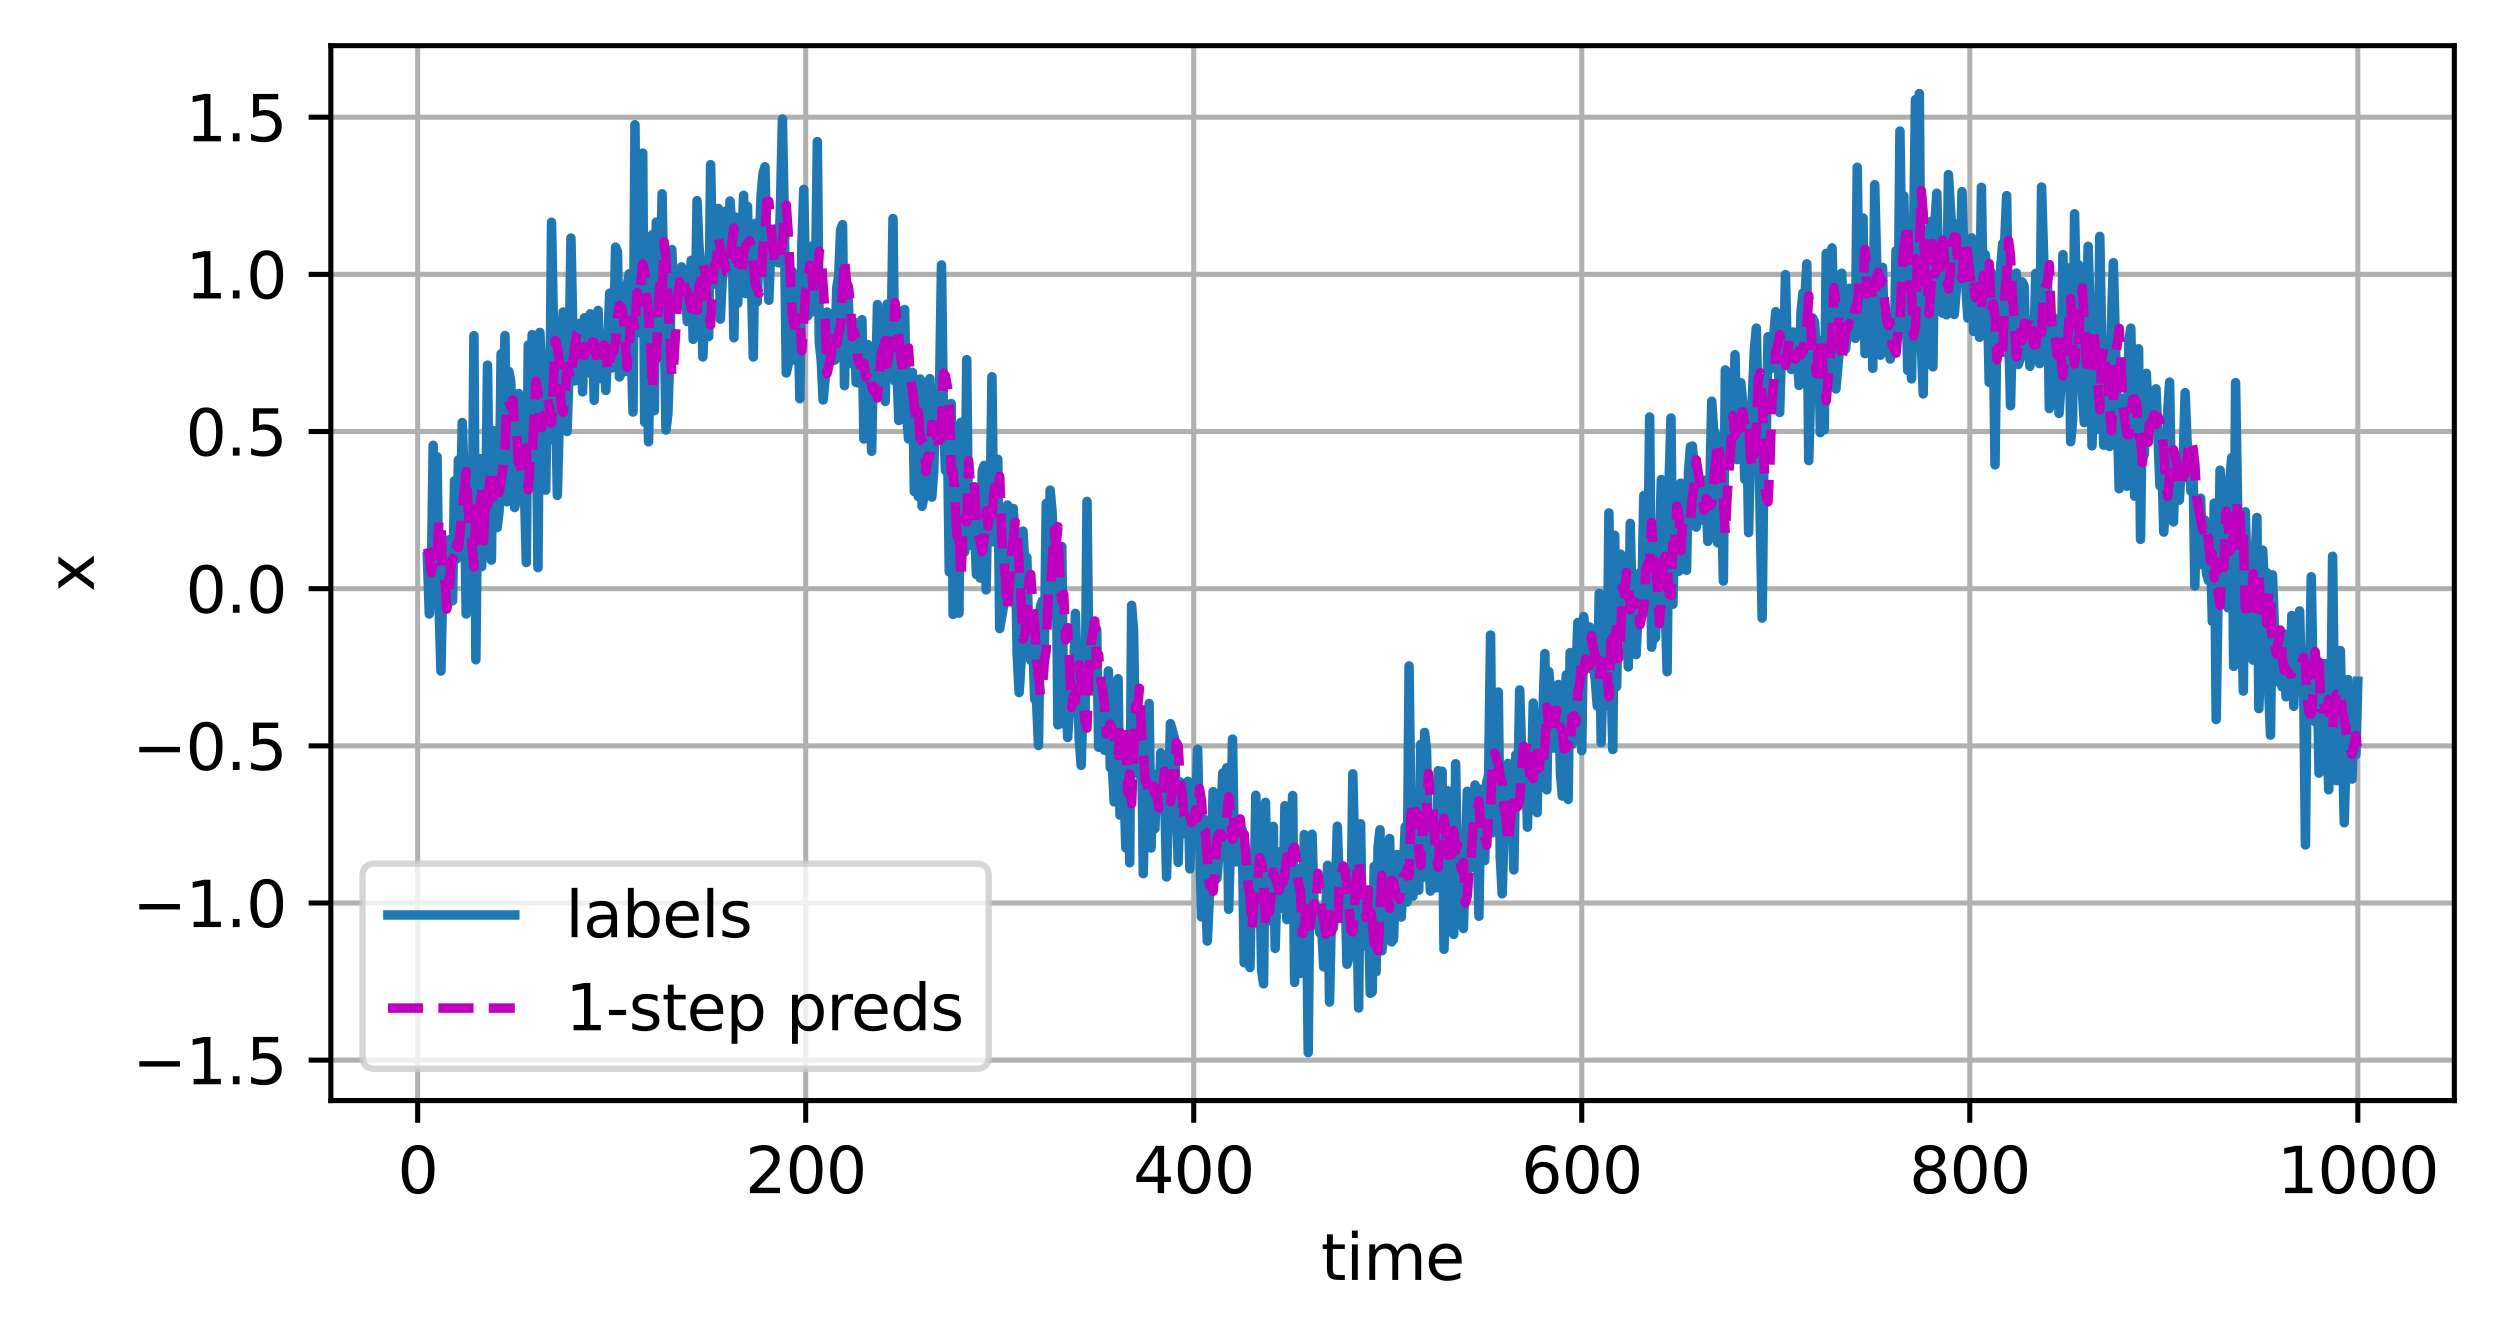 <?xml version="1.0" encoding="utf-8" standalone="no"?>
<!DOCTYPE svg PUBLIC "-//W3C//DTD SVG 1.1//EN"
  "http://www.w3.org/Graphics/SVG/1.1/DTD/svg11.dtd">
<svg xmlns:xlink="http://www.w3.org/1999/xlink" width="394.161pt" height="211.076pt" viewBox="0 0 394.161 211.076" xmlns="http://www.w3.org/2000/svg" version="1.1">
 <defs>
  <style type="text/css">*{stroke-linejoin: round; stroke-linecap: butt}</style>
 </defs>
 <g id="figure_1">
  <g id="patch_1">
   <path d="M 0 211.076 
L 394.161 211.076 
L 394.161 0 
L 0 0 
z
" style="fill: #ffffff"/>
  </g>
  <g id="axes_1">
   <g id="patch_2">
    <path d="M 52.161 173.52 
L 386.961 173.52 
L 386.961 7.2 
L 52.161 7.2 
z
" style="fill: #ffffff"/>
   </g>
   <g id="matplotlib.axis_1">
    <g id="xtick_1">
     <g id="line2d_1">
      <path d="M 65.85 173.52 
L 65.85 7.2 
" clip-path="url(#p2b668d2933)" style="fill: none; stroke: #b0b0b0; stroke-width: 0.8; stroke-linecap: square"/>
     </g>
     <g id="line2d_2">
      <defs>
       <path id="m163c0f0737" d="M 0 0 
L 0 3.5 
" style="stroke: #000000; stroke-width: 0.8"/>
      </defs>
      <g>
       <use xlink:href="#m163c0f0737" x="65.85" y="173.52" style="stroke: #000000; stroke-width: 0.8"/>
      </g>
     </g>
     <g id="text_1">
      <!-- 0 -->
      <g transform="translate(62.668 188.118) scale(0.1 -0.1)">
       <defs>
        <path id="DejaVuSans-30" d="M 2034 4250 
Q 1547 4250 1301 3770 
Q 1056 3291 1056 2328 
Q 1056 1369 1301 889 
Q 1547 409 2034 409 
Q 2525 409 2770 889 
Q 3016 1369 3016 2328 
Q 3016 3291 2770 3770 
Q 2525 4250 2034 4250 
z
M 2034 4750 
Q 2819 4750 3233 4129 
Q 3647 3509 3647 2328 
Q 3647 1150 3233 529 
Q 2819 -91 2034 -91 
Q 1250 -91 836 529 
Q 422 1150 422 2328 
Q 422 3509 836 4129 
Q 1250 4750 2034 4750 
z
" transform="scale(0.016)"/>
       </defs>
       <use xlink:href="#DejaVuSans-30"/>
      </g>
     </g>
    </g>
    <g id="xtick_2">
     <g id="line2d_3">
      <path d="M 127.028 173.52 
L 127.028 7.2 
" clip-path="url(#p2b668d2933)" style="fill: none; stroke: #b0b0b0; stroke-width: 0.8; stroke-linecap: square"/>
     </g>
     <g id="line2d_4">
      <g>
       <use xlink:href="#m163c0f0737" x="127.028" y="173.52" style="stroke: #000000; stroke-width: 0.8"/>
      </g>
     </g>
     <g id="text_2">
      <!-- 200 -->
      <g transform="translate(117.485 188.118) scale(0.1 -0.1)">
       <defs>
        <path id="DejaVuSans-32" d="M 1228 531 
L 3431 531 
L 3431 0 
L 469 0 
L 469 531 
Q 828 903 1448 1529 
Q 2069 2156 2228 2338 
Q 2531 2678 2651 2914 
Q 2772 3150 2772 3378 
Q 2772 3750 2511 3984 
Q 2250 4219 1831 4219 
Q 1534 4219 1204 4116 
Q 875 4013 500 3803 
L 500 4441 
Q 881 4594 1212 4672 
Q 1544 4750 1819 4750 
Q 2544 4750 2975 4387 
Q 3406 4025 3406 3419 
Q 3406 3131 3298 2873 
Q 3191 2616 2906 2266 
Q 2828 2175 2409 1742 
Q 1991 1309 1228 531 
z
" transform="scale(0.016)"/>
       </defs>
       <use xlink:href="#DejaVuSans-32"/>
       <use xlink:href="#DejaVuSans-30" x="63.623"/>
       <use xlink:href="#DejaVuSans-30" x="127.246"/>
      </g>
     </g>
    </g>
    <g id="xtick_3">
     <g id="line2d_5">
      <path d="M 188.207 173.52 
L 188.207 7.2 
" clip-path="url(#p2b668d2933)" style="fill: none; stroke: #b0b0b0; stroke-width: 0.8; stroke-linecap: square"/>
     </g>
     <g id="line2d_6">
      <g>
       <use xlink:href="#m163c0f0737" x="188.207" y="173.52" style="stroke: #000000; stroke-width: 0.8"/>
      </g>
     </g>
     <g id="text_3">
      <!-- 400 -->
      <g transform="translate(178.663 188.118) scale(0.1 -0.1)">
       <defs>
        <path id="DejaVuSans-34" d="M 2419 4116 
L 825 1625 
L 2419 1625 
L 2419 4116 
z
M 2253 4666 
L 3047 4666 
L 3047 1625 
L 3713 1625 
L 3713 1100 
L 3047 1100 
L 3047 0 
L 2419 0 
L 2419 1100 
L 313 1100 
L 313 1709 
L 2253 4666 
z
" transform="scale(0.016)"/>
       </defs>
       <use xlink:href="#DejaVuSans-34"/>
       <use xlink:href="#DejaVuSans-30" x="63.623"/>
       <use xlink:href="#DejaVuSans-30" x="127.246"/>
      </g>
     </g>
    </g>
    <g id="xtick_4">
     <g id="line2d_7">
      <path d="M 249.386 173.52 
L 249.386 7.2 
" clip-path="url(#p2b668d2933)" style="fill: none; stroke: #b0b0b0; stroke-width: 0.8; stroke-linecap: square"/>
     </g>
     <g id="line2d_8">
      <g>
       <use xlink:href="#m163c0f0737" x="249.386" y="173.52" style="stroke: #000000; stroke-width: 0.8"/>
      </g>
     </g>
     <g id="text_4">
      <!-- 600 -->
      <g transform="translate(239.842 188.118) scale(0.1 -0.1)">
       <defs>
        <path id="DejaVuSans-36" d="M 2113 2584 
Q 1688 2584 1439 2293 
Q 1191 2003 1191 1497 
Q 1191 994 1439 701 
Q 1688 409 2113 409 
Q 2538 409 2786 701 
Q 3034 994 3034 1497 
Q 3034 2003 2786 2293 
Q 2538 2584 2113 2584 
z
M 3366 4563 
L 3366 3988 
Q 3128 4100 2886 4159 
Q 2644 4219 2406 4219 
Q 1781 4219 1451 3797 
Q 1122 3375 1075 2522 
Q 1259 2794 1537 2939 
Q 1816 3084 2150 3084 
Q 2853 3084 3261 2657 
Q 3669 2231 3669 1497 
Q 3669 778 3244 343 
Q 2819 -91 2113 -91 
Q 1303 -91 875 529 
Q 447 1150 447 2328 
Q 447 3434 972 4092 
Q 1497 4750 2381 4750 
Q 2619 4750 2861 4703 
Q 3103 4656 3366 4563 
z
" transform="scale(0.016)"/>
       </defs>
       <use xlink:href="#DejaVuSans-36"/>
       <use xlink:href="#DejaVuSans-30" x="63.623"/>
       <use xlink:href="#DejaVuSans-30" x="127.246"/>
      </g>
     </g>
    </g>
    <g id="xtick_5">
     <g id="line2d_9">
      <path d="M 310.564 173.52 
L 310.564 7.2 
" clip-path="url(#p2b668d2933)" style="fill: none; stroke: #b0b0b0; stroke-width: 0.8; stroke-linecap: square"/>
     </g>
     <g id="line2d_10">
      <g>
       <use xlink:href="#m163c0f0737" x="310.564" y="173.52" style="stroke: #000000; stroke-width: 0.8"/>
      </g>
     </g>
     <g id="text_5">
      <!-- 800 -->
      <g transform="translate(301.02 188.118) scale(0.1 -0.1)">
       <defs>
        <path id="DejaVuSans-38" d="M 2034 2216 
Q 1584 2216 1326 1975 
Q 1069 1734 1069 1313 
Q 1069 891 1326 650 
Q 1584 409 2034 409 
Q 2484 409 2743 651 
Q 3003 894 3003 1313 
Q 3003 1734 2745 1975 
Q 2488 2216 2034 2216 
z
M 1403 2484 
Q 997 2584 770 2862 
Q 544 3141 544 3541 
Q 544 4100 942 4425 
Q 1341 4750 2034 4750 
Q 2731 4750 3128 4425 
Q 3525 4100 3525 3541 
Q 3525 3141 3298 2862 
Q 3072 2584 2669 2484 
Q 3125 2378 3379 2068 
Q 3634 1759 3634 1313 
Q 3634 634 3220 271 
Q 2806 -91 2034 -91 
Q 1263 -91 848 271 
Q 434 634 434 1313 
Q 434 1759 690 2068 
Q 947 2378 1403 2484 
z
M 1172 3481 
Q 1172 3119 1398 2916 
Q 1625 2713 2034 2713 
Q 2441 2713 2670 2916 
Q 2900 3119 2900 3481 
Q 2900 3844 2670 4047 
Q 2441 4250 2034 4250 
Q 1625 4250 1398 4047 
Q 1172 3844 1172 3481 
z
" transform="scale(0.016)"/>
       </defs>
       <use xlink:href="#DejaVuSans-38"/>
       <use xlink:href="#DejaVuSans-30" x="63.623"/>
       <use xlink:href="#DejaVuSans-30" x="127.246"/>
      </g>
     </g>
    </g>
    <g id="xtick_6">
     <g id="line2d_11">
      <path d="M 371.743 173.52 
L 371.743 7.2 
" clip-path="url(#p2b668d2933)" style="fill: none; stroke: #b0b0b0; stroke-width: 0.8; stroke-linecap: square"/>
     </g>
     <g id="line2d_12">
      <g>
       <use xlink:href="#m163c0f0737" x="371.743" y="173.52" style="stroke: #000000; stroke-width: 0.8"/>
      </g>
     </g>
     <g id="text_6">
      <!-- 1000 -->
      <g transform="translate(359.018 188.118) scale(0.1 -0.1)">
       <defs>
        <path id="DejaVuSans-31" d="M 794 531 
L 1825 531 
L 1825 4091 
L 703 3866 
L 703 4441 
L 1819 4666 
L 2450 4666 
L 2450 531 
L 3481 531 
L 3481 0 
L 794 0 
L 794 531 
z
" transform="scale(0.016)"/>
       </defs>
       <use xlink:href="#DejaVuSans-31"/>
       <use xlink:href="#DejaVuSans-30" x="63.623"/>
       <use xlink:href="#DejaVuSans-30" x="127.246"/>
       <use xlink:href="#DejaVuSans-30" x="190.869"/>
      </g>
     </g>
    </g>
    <g id="text_7">
     <!-- time -->
     <g transform="translate(208.265 201.797) scale(0.1 -0.1)">
      <defs>
       <path id="DejaVuSans-74" d="M 1172 4494 
L 1172 3500 
L 2356 3500 
L 2356 3053 
L 1172 3053 
L 1172 1153 
Q 1172 725 1289 603 
Q 1406 481 1766 481 
L 2356 481 
L 2356 0 
L 1766 0 
Q 1100 0 847 248 
Q 594 497 594 1153 
L 594 3053 
L 172 3053 
L 172 3500 
L 594 3500 
L 594 4494 
L 1172 4494 
z
" transform="scale(0.016)"/>
       <path id="DejaVuSans-69" d="M 603 3500 
L 1178 3500 
L 1178 0 
L 603 0 
L 603 3500 
z
M 603 4863 
L 1178 4863 
L 1178 4134 
L 603 4134 
L 603 4863 
z
" transform="scale(0.016)"/>
       <path id="DejaVuSans-6d" d="M 3328 2828 
Q 3544 3216 3844 3400 
Q 4144 3584 4550 3584 
Q 5097 3584 5394 3201 
Q 5691 2819 5691 2113 
L 5691 0 
L 5113 0 
L 5113 2094 
Q 5113 2597 4934 2840 
Q 4756 3084 4391 3084 
Q 3944 3084 3684 2787 
Q 3425 2491 3425 1978 
L 3425 0 
L 2847 0 
L 2847 2094 
Q 2847 2600 2669 2842 
Q 2491 3084 2119 3084 
Q 1678 3084 1418 2786 
Q 1159 2488 1159 1978 
L 1159 0 
L 581 0 
L 581 3500 
L 1159 3500 
L 1159 2956 
Q 1356 3278 1631 3431 
Q 1906 3584 2284 3584 
Q 2666 3584 2933 3390 
Q 3200 3197 3328 2828 
z
" transform="scale(0.016)"/>
       <path id="DejaVuSans-65" d="M 3597 1894 
L 3597 1613 
L 953 1613 
Q 991 1019 1311 708 
Q 1631 397 2203 397 
Q 2534 397 2845 478 
Q 3156 559 3463 722 
L 3463 178 
Q 3153 47 2828 -22 
Q 2503 -91 2169 -91 
Q 1331 -91 842 396 
Q 353 884 353 1716 
Q 353 2575 817 3079 
Q 1281 3584 2069 3584 
Q 2775 3584 3186 3129 
Q 3597 2675 3597 1894 
z
M 3022 2063 
Q 3016 2534 2758 2815 
Q 2500 3097 2075 3097 
Q 1594 3097 1305 2825 
Q 1016 2553 972 2059 
L 3022 2063 
z
" transform="scale(0.016)"/>
      </defs>
      <use xlink:href="#DejaVuSans-74"/>
      <use xlink:href="#DejaVuSans-69" x="39.209"/>
      <use xlink:href="#DejaVuSans-6d" x="66.992"/>
      <use xlink:href="#DejaVuSans-65" x="164.404"/>
     </g>
    </g>
   </g>
   <g id="matplotlib.axis_2">
    <g id="ytick_1">
     <g id="line2d_13">
      <path d="M 52.161 167.149 
L 386.961 167.149 
" clip-path="url(#p2b668d2933)" style="fill: none; stroke: #b0b0b0; stroke-width: 0.8; stroke-linecap: square"/>
     </g>
     <g id="line2d_14">
      <defs>
       <path id="mc9f6cfb19b" d="M 0 0 
L -3.5 0 
" style="stroke: #000000; stroke-width: 0.8"/>
      </defs>
      <g>
       <use xlink:href="#mc9f6cfb19b" x="52.161" y="167.149" style="stroke: #000000; stroke-width: 0.8"/>
      </g>
     </g>
     <g id="text_8">
      <!-- −1.5 -->
      <g transform="translate(20.878 170.948) scale(0.1 -0.1)">
       <defs>
        <path id="DejaVuSans-2212" d="M 678 2272 
L 4684 2272 
L 4684 1741 
L 678 1741 
L 678 2272 
z
" transform="scale(0.016)"/>
        <path id="DejaVuSans-2e" d="M 684 794 
L 1344 794 
L 1344 0 
L 684 0 
L 684 794 
z
" transform="scale(0.016)"/>
        <path id="DejaVuSans-35" d="M 691 4666 
L 3169 4666 
L 3169 4134 
L 1269 4134 
L 1269 2991 
Q 1406 3038 1543 3061 
Q 1681 3084 1819 3084 
Q 2600 3084 3056 2656 
Q 3513 2228 3513 1497 
Q 3513 744 3044 326 
Q 2575 -91 1722 -91 
Q 1428 -91 1123 -41 
Q 819 9 494 109 
L 494 744 
Q 775 591 1075 516 
Q 1375 441 1709 441 
Q 2250 441 2565 725 
Q 2881 1009 2881 1497 
Q 2881 1984 2565 2268 
Q 2250 2553 1709 2553 
Q 1456 2553 1204 2497 
Q 953 2441 691 2322 
L 691 4666 
z
" transform="scale(0.016)"/>
       </defs>
       <use xlink:href="#DejaVuSans-2212"/>
       <use xlink:href="#DejaVuSans-31" x="83.789"/>
       <use xlink:href="#DejaVuSans-2e" x="147.412"/>
       <use xlink:href="#DejaVuSans-35" x="179.199"/>
      </g>
     </g>
    </g>
    <g id="ytick_2">
     <g id="line2d_15">
      <path d="M 52.161 142.371 
L 386.961 142.371 
" clip-path="url(#p2b668d2933)" style="fill: none; stroke: #b0b0b0; stroke-width: 0.8; stroke-linecap: square"/>
     </g>
     <g id="line2d_16">
      <g>
       <use xlink:href="#mc9f6cfb19b" x="52.161" y="142.371" style="stroke: #000000; stroke-width: 0.8"/>
      </g>
     </g>
     <g id="text_9">
      <!-- −1.0 -->
      <g transform="translate(20.878 146.17) scale(0.1 -0.1)">
       <use xlink:href="#DejaVuSans-2212"/>
       <use xlink:href="#DejaVuSans-31" x="83.789"/>
       <use xlink:href="#DejaVuSans-2e" x="147.412"/>
       <use xlink:href="#DejaVuSans-30" x="179.199"/>
      </g>
     </g>
    </g>
    <g id="ytick_3">
     <g id="line2d_17">
      <path d="M 52.161 117.592 
L 386.961 117.592 
" clip-path="url(#p2b668d2933)" style="fill: none; stroke: #b0b0b0; stroke-width: 0.8; stroke-linecap: square"/>
     </g>
     <g id="line2d_18">
      <g>
       <use xlink:href="#mc9f6cfb19b" x="52.161" y="117.592" style="stroke: #000000; stroke-width: 0.8"/>
      </g>
     </g>
     <g id="text_10">
      <!-- −0.5 -->
      <g transform="translate(20.878 121.392) scale(0.1 -0.1)">
       <use xlink:href="#DejaVuSans-2212"/>
       <use xlink:href="#DejaVuSans-30" x="83.789"/>
       <use xlink:href="#DejaVuSans-2e" x="147.412"/>
       <use xlink:href="#DejaVuSans-35" x="179.199"/>
      </g>
     </g>
    </g>
    <g id="ytick_4">
     <g id="line2d_19">
      <path d="M 52.161 92.814 
L 386.961 92.814 
" clip-path="url(#p2b668d2933)" style="fill: none; stroke: #b0b0b0; stroke-width: 0.8; stroke-linecap: square"/>
     </g>
     <g id="line2d_20">
      <g>
       <use xlink:href="#mc9f6cfb19b" x="52.161" y="92.814" style="stroke: #000000; stroke-width: 0.8"/>
      </g>
     </g>
     <g id="text_11">
      <!-- 0.0 -->
      <g transform="translate(29.258 96.613) scale(0.1 -0.1)">
       <use xlink:href="#DejaVuSans-30"/>
       <use xlink:href="#DejaVuSans-2e" x="63.623"/>
       <use xlink:href="#DejaVuSans-30" x="95.41"/>
      </g>
     </g>
    </g>
    <g id="ytick_5">
     <g id="line2d_21">
      <path d="M 52.161 68.036 
L 386.961 68.036 
" clip-path="url(#p2b668d2933)" style="fill: none; stroke: #b0b0b0; stroke-width: 0.8; stroke-linecap: square"/>
     </g>
     <g id="line2d_22">
      <g>
       <use xlink:href="#mc9f6cfb19b" x="52.161" y="68.036" style="stroke: #000000; stroke-width: 0.8"/>
      </g>
     </g>
     <g id="text_12">
      <!-- 0.5 -->
      <g transform="translate(29.258 71.835) scale(0.1 -0.1)">
       <use xlink:href="#DejaVuSans-30"/>
       <use xlink:href="#DejaVuSans-2e" x="63.623"/>
       <use xlink:href="#DejaVuSans-35" x="95.41"/>
      </g>
     </g>
    </g>
    <g id="ytick_6">
     <g id="line2d_23">
      <path d="M 52.161 43.258 
L 386.961 43.258 
" clip-path="url(#p2b668d2933)" style="fill: none; stroke: #b0b0b0; stroke-width: 0.8; stroke-linecap: square"/>
     </g>
     <g id="line2d_24">
      <g>
       <use xlink:href="#mc9f6cfb19b" x="52.161" y="43.258" style="stroke: #000000; stroke-width: 0.8"/>
      </g>
     </g>
     <g id="text_13">
      <!-- 1.0 -->
      <g transform="translate(29.258 47.057) scale(0.1 -0.1)">
       <use xlink:href="#DejaVuSans-31"/>
       <use xlink:href="#DejaVuSans-2e" x="63.623"/>
       <use xlink:href="#DejaVuSans-30" x="95.41"/>
      </g>
     </g>
    </g>
    <g id="ytick_7">
     <g id="line2d_25">
      <path d="M 52.161 18.479 
L 386.961 18.479 
" clip-path="url(#p2b668d2933)" style="fill: none; stroke: #b0b0b0; stroke-width: 0.8; stroke-linecap: square"/>
     </g>
     <g id="line2d_26">
      <g>
       <use xlink:href="#mc9f6cfb19b" x="52.161" y="18.479" style="stroke: #000000; stroke-width: 0.8"/>
      </g>
     </g>
     <g id="text_14">
      <!-- 1.5 -->
      <g transform="translate(29.258 22.279) scale(0.1 -0.1)">
       <use xlink:href="#DejaVuSans-31"/>
       <use xlink:href="#DejaVuSans-2e" x="63.623"/>
       <use xlink:href="#DejaVuSans-35" x="95.41"/>
      </g>
     </g>
    </g>
    <g id="text_15">
     <!-- x -->
     <g transform="translate(14.798 93.319) rotate(-90) scale(0.1 -0.1)">
      <defs>
       <path id="DejaVuSans-78" d="M 3513 3500 
L 2247 1797 
L 3578 0 
L 2900 0 
L 1881 1375 
L 863 0 
L 184 0 
L 1544 1831 
L 300 3500 
L 978 3500 
L 1906 2253 
L 2834 3500 
L 3513 3500 
z
" transform="scale(0.016)"/>
      </defs>
      <use xlink:href="#DejaVuSans-78"/>
     </g>
    </g>
   </g>
   <g id="line2d_27">
    <path d="M 67.379 87.758 
L 67.685 96.804 
L 67.991 91.871 
L 68.297 70.206 
L 68.603 92.119 
L 68.909 72.008 
L 69.214 95.192 
L 69.52 105.791 
L 69.826 91.618 
L 70.132 91.763 
L 70.744 85.105 
L 71.05 86.665 
L 71.356 94.708 
L 71.662 75.797 
L 71.968 88.152 
L 72.273 72.529 
L 72.579 81.768 
L 72.885 66.62 
L 73.191 75.855 
L 73.497 96.802 
L 73.803 90.97 
L 74.109 80.291 
L 74.415 89.642 
L 74.721 52.921 
L 75.026 104.02 
L 75.332 75.636 
L 75.638 72.3 
L 75.944 89.334 
L 76.25 73.375 
L 76.556 82.91 
L 76.862 57.57 
L 77.168 83.476 
L 77.474 88.317 
L 77.779 67.886 
L 78.085 70.684 
L 78.391 83.171 
L 78.697 80.56 
L 79.003 55.789 
L 79.309 63.793 
L 79.615 52.904 
L 79.921 79.117 
L 80.227 58.545 
L 80.533 60.266 
L 81.144 80.018 
L 81.45 78.417 
L 81.756 62.036 
L 82.062 78.331 
L 82.368 65.098 
L 82.98 88.689 
L 83.286 54.411 
L 83.591 67.401 
L 83.897 52.752 
L 84.203 64.459 
L 84.509 60.901 
L 84.815 89.5 
L 85.121 52.403 
L 85.427 58.441 
L 85.733 61.517 
L 86.039 77.284 
L 86.344 57.802 
L 86.65 69.381 
L 86.956 35.051 
L 87.262 51.412 
L 87.568 61.095 
L 87.874 78.097 
L 88.486 54.521 
L 88.792 49.192 
L 89.098 61.164 
L 89.403 68.026 
L 89.709 58.946 
L 90.015 37.531 
L 90.321 52.002 
L 90.627 60.053 
L 90.933 56.014 
L 91.545 50.922 
L 91.851 61.788 
L 92.156 50.094 
L 92.768 58.783 
L 93.074 49.47 
L 93.38 51.294 
L 93.686 63.113 
L 93.992 50.573 
L 94.298 48.945 
L 94.604 59.701 
L 94.909 56.021 
L 95.215 55.777 
L 95.521 61.559 
L 96.133 46.223 
L 96.439 58.028 
L 96.745 54.08 
L 97.051 38.967 
L 97.357 39.709 
L 97.663 59.431 
L 97.968 58.801 
L 98.274 53.274 
L 98.58 58.58 
L 98.886 44.957 
L 99.192 43.169 
L 99.804 64.96 
L 100.11 19.668 
L 100.416 51.684 
L 100.721 40.085 
L 101.027 52.501 
L 101.333 24.14 
L 101.639 66.56 
L 101.945 53.29 
L 102.251 69.656 
L 102.863 36.982 
L 103.169 64.753 
L 103.475 35.019 
L 103.78 37.553 
L 104.086 46.167 
L 104.392 30.552 
L 105.004 67.798 
L 105.31 65.152 
L 105.616 55.263 
L 105.922 39.353 
L 106.228 47.054 
L 106.533 43.857 
L 106.839 44.992 
L 107.145 44.767 
L 107.451 42.078 
L 107.757 48.212 
L 108.063 46.303 
L 108.369 50.703 
L 108.675 47.232 
L 108.981 41.048 
L 109.286 53.503 
L 109.592 51.538 
L 109.898 31.64 
L 110.204 38.998 
L 110.51 41.74 
L 110.816 56.271 
L 111.122 48.327 
L 111.428 45.47 
L 111.734 53.058 
L 112.04 25.956 
L 112.345 40.654 
L 112.651 44.795 
L 112.957 35.339 
L 113.263 32.871 
L 113.569 50.316 
L 113.875 44.18 
L 114.181 41.64 
L 114.487 33.257 
L 114.793 40.279 
L 115.098 31.701 
L 115.404 36.052 
L 115.71 53.247 
L 116.016 34.243 
L 116.322 47.812 
L 116.628 35.073 
L 116.934 39.075 
L 117.24 30.798 
L 117.546 46.274 
L 117.851 32.527 
L 118.157 43.907 
L 118.463 44.049 
L 118.769 56.282 
L 119.075 35.225 
L 119.381 47.603 
L 119.993 30.767 
L 120.299 27.372 
L 120.605 26.302 
L 120.91 39.913 
L 121.216 47.34 
L 121.522 39.198 
L 121.828 36.423 
L 122.134 39.469 
L 122.44 38.301 
L 122.746 41.447 
L 123.052 32.223 
L 123.358 18.771 
L 123.663 34.606 
L 123.969 58.806 
L 124.275 57.446 
L 124.581 44.319 
L 124.887 42.779 
L 125.193 56.766 
L 125.499 51.067 
L 125.805 48.981 
L 126.111 62.864 
L 126.416 38.965 
L 126.722 29.855 
L 127.028 45.984 
L 127.334 49.811 
L 127.64 39.044 
L 127.946 49.218 
L 128.252 38.648 
L 128.558 45.469 
L 128.864 22.327 
L 129.17 53.889 
L 129.475 56.838 
L 129.781 63.062 
L 130.087 59.825 
L 130.393 49.192 
L 130.699 51.57 
L 131.005 49.475 
L 131.311 56.655 
L 131.617 56.784 
L 131.923 45.392 
L 132.228 43.562 
L 132.534 36.254 
L 132.84 35.42 
L 133.146 60.807 
L 133.452 45.071 
L 133.758 47.608 
L 134.064 57.305 
L 134.37 56.96 
L 134.676 50.807 
L 134.981 60.297 
L 135.287 60.365 
L 135.593 56.512 
L 135.899 50.409 
L 136.205 69.209 
L 136.511 57.339 
L 136.817 54.331 
L 137.429 71.149 
L 137.735 54.859 
L 138.04 61.622 
L 138.346 48.017 
L 138.652 56.114 
L 138.958 53.5 
L 139.264 55.111 
L 139.57 63.302 
L 139.876 47.95 
L 140.488 54.557 
L 140.793 34.461 
L 141.099 60.121 
L 141.405 58.187 
L 141.711 66.3 
L 142.017 49.019 
L 142.323 54.67 
L 142.629 48.804 
L 142.935 65.272 
L 143.241 69.204 
L 143.547 60.485 
L 143.852 58.706 
L 144.158 77.505 
L 144.464 60.905 
L 144.77 78.275 
L 145.076 59.755 
L 145.382 79.826 
L 145.688 78.143 
L 146.3 60.461 
L 146.605 59.697 
L 146.911 78.378 
L 147.217 74.315 
L 147.523 62.716 
L 147.829 68.223 
L 148.135 60.777 
L 148.441 41.783 
L 148.747 65.45 
L 149.053 74.156 
L 149.358 67.15 
L 149.664 90.162 
L 149.97 63.626 
L 150.276 96.867 
L 150.582 86.353 
L 150.888 85.424 
L 151.194 96.672 
L 151.5 66.584 
L 152.112 86.993 
L 152.417 56.714 
L 152.723 86.002 
L 153.029 78.435 
L 153.335 84.813 
L 153.641 82.871 
L 153.947 90.581 
L 154.253 83.085 
L 154.559 91.135 
L 154.865 74.229 
L 155.17 73.384 
L 155.476 92.999 
L 155.782 76.337 
L 156.088 81.466 
L 156.394 59.401 
L 156.7 85.444 
L 157.006 81.737 
L 157.312 72.406 
L 157.618 99.099 
L 158.229 95.535 
L 158.535 92.886 
L 158.841 79.62 
L 159.147 83.439 
L 159.453 85.153 
L 159.759 80.167 
L 160.065 85.902 
L 160.371 103.266 
L 160.677 109.189 
L 160.982 104.379 
L 161.288 83.737 
L 161.594 89.378 
L 161.9 87.891 
L 162.206 101.142 
L 162.512 104.128 
L 162.818 100.217 
L 163.124 110.208 
L 163.43 110.672 
L 163.735 117.544 
L 164.041 95.576 
L 164.347 94.739 
L 164.653 102.628 
L 164.959 79.377 
L 165.265 96.968 
L 165.571 77.275 
L 165.877 80.681 
L 166.183 89.123 
L 166.488 84.228 
L 166.794 114.291 
L 167.1 90.045 
L 167.406 86.158 
L 167.712 114.156 
L 168.018 104.788 
L 168.324 116.261 
L 168.936 106.881 
L 169.242 108.172 
L 169.547 96.712 
L 170.159 116.664 
L 170.465 120.669 
L 170.771 110.105 
L 171.077 112.804 
L 171.383 79.057 
L 171.689 105.848 
L 171.995 101.382 
L 172.3 105.215 
L 172.606 107.239 
L 172.912 99.232 
L 173.218 117.814 
L 173.524 110.946 
L 173.83 116.757 
L 174.136 118.278 
L 174.442 116.641 
L 174.748 105.776 
L 175.053 121.038 
L 175.359 120.49 
L 175.665 126.429 
L 175.971 109.228 
L 176.277 107.009 
L 176.583 128.516 
L 176.889 115.829 
L 177.195 123.337 
L 177.501 133.685 
L 177.807 115.751 
L 178.112 136.023 
L 178.418 95.439 
L 178.724 99.479 
L 179.03 118.093 
L 179.336 121.151 
L 179.642 122.21 
L 179.948 113.436 
L 180.254 137.743 
L 180.56 120.263 
L 180.865 132.713 
L 181.171 110.917 
L 181.477 133.7 
L 181.783 124.462 
L 182.089 130.657 
L 182.395 122.045 
L 182.701 127.629 
L 183.007 118.688 
L 183.313 119.419 
L 183.618 125.14 
L 183.924 138.266 
L 184.536 114.095 
L 185.148 116.311 
L 185.76 135.956 
L 186.066 123.282 
L 186.372 131.13 
L 186.677 129.188 
L 186.983 131.542 
L 187.289 123.183 
L 187.595 136.989 
L 187.901 125.244 
L 188.513 128.277 
L 188.819 118.141 
L 189.43 144.558 
L 189.736 129.056 
L 190.348 148.368 
L 190.96 135.406 
L 191.266 124.823 
L 191.572 129.074 
L 191.878 138.483 
L 192.184 134.623 
L 192.795 121.865 
L 193.101 133.498 
L 193.407 121.063 
L 193.713 143.364 
L 194.019 132.506 
L 194.325 116.529 
L 194.631 135.284 
L 194.937 135.894 
L 195.242 129.969 
L 195.548 130.968 
L 195.854 130.91 
L 196.16 151.798 
L 196.772 139.184 
L 197.078 152.545 
L 197.384 134.428 
L 197.69 143.504 
L 197.995 125.386 
L 198.301 139.964 
L 198.607 136.454 
L 198.913 153.045 
L 199.219 155.116 
L 199.525 126.496 
L 199.831 143.741 
L 200.137 136.284 
L 200.443 145.231 
L 200.749 130.292 
L 201.054 149.527 
L 201.36 138.013 
L 201.666 134.316 
L 201.972 137.092 
L 202.278 143.25 
L 202.584 127.039 
L 202.89 144.982 
L 203.196 134.295 
L 203.502 131.542 
L 203.807 125.429 
L 204.113 154.887 
L 204.725 136.963 
L 205.031 153.472 
L 205.337 149.908 
L 205.643 131.579 
L 205.949 139.368 
L 206.255 165.96 
L 206.56 135.658 
L 206.866 131.538 
L 207.172 142.329 
L 207.478 142.994 
L 208.09 147.077 
L 208.396 146.597 
L 208.702 152.445 
L 209.314 136.427 
L 209.619 157.989 
L 209.925 143.624 
L 210.231 146.295 
L 210.537 141.539 
L 210.843 130.267 
L 211.149 139.172 
L 211.455 136.91 
L 211.761 144.87 
L 212.067 140.35 
L 212.372 152.032 
L 212.678 151.071 
L 212.984 146.392 
L 213.29 122.003 
L 213.596 134.731 
L 213.902 140.903 
L 214.208 158.921 
L 214.514 129.878 
L 214.82 149.212 
L 215.125 142.732 
L 215.431 141.349 
L 215.737 142.933 
L 216.043 156.611 
L 216.349 156.391 
L 216.655 136.602 
L 216.961 153.209 
L 217.267 133.596 
L 217.573 130.829 
L 217.879 149.906 
L 218.184 147.24 
L 219.102 132.202 
L 219.408 148.499 
L 219.714 148.095 
L 220.02 138.176 
L 220.326 134.729 
L 220.632 137.229 
L 220.937 144.588 
L 221.549 130.345 
L 221.855 142.211 
L 222.161 105.001 
L 222.467 129.882 
L 222.773 141.295 
L 223.079 137.238 
L 223.385 129.143 
L 223.69 140.344 
L 223.996 117.383 
L 224.302 138.324 
L 224.608 115.486 
L 224.914 118.26 
L 225.22 134.253 
L 225.526 140.49 
L 225.832 130.501 
L 226.138 137.769 
L 226.444 139.975 
L 226.749 121.513 
L 227.055 134.318 
L 227.361 121.596 
L 227.667 149.666 
L 228.279 124.674 
L 228.585 132.224 
L 228.891 133.765 
L 229.197 147.323 
L 229.502 120.416 
L 229.808 140.454 
L 230.114 142.114 
L 230.42 142.569 
L 230.726 146.386 
L 231.338 124.762 
L 231.644 136.988 
L 231.95 125.29 
L 232.256 127.046 
L 232.561 123.766 
L 232.867 130.369 
L 233.173 144.456 
L 233.479 124.426 
L 234.091 135.683 
L 234.397 123.392 
L 234.703 122.129 
L 235.009 100.132 
L 235.314 131.3 
L 235.62 125.705 
L 235.926 125.298 
L 236.232 109.109 
L 236.538 135.254 
L 236.844 140.919 
L 237.15 130.812 
L 237.456 126.926 
L 237.762 120.373 
L 238.067 129.721 
L 238.373 123.79 
L 238.679 137.149 
L 238.985 119.01 
L 239.291 126.011 
L 239.597 108.779 
L 239.903 118.269 
L 240.209 121.737 
L 240.515 118.715 
L 240.821 130.412 
L 241.126 118.88 
L 241.432 124.486 
L 241.738 110.845 
L 242.044 122.221 
L 242.35 128.125 
L 242.656 112.6 
L 242.962 118.847 
L 243.268 112.24 
L 243.574 103.046 
L 243.879 124.531 
L 244.185 105.875 
L 244.491 109.097 
L 244.797 117.938 
L 245.103 115.212 
L 245.409 118.009 
L 245.715 107.917 
L 246.021 121.836 
L 246.327 125.508 
L 246.938 106.404 
L 247.244 126.043 
L 247.55 102.893 
L 247.856 117.346 
L 248.162 110.054 
L 248.468 106.134 
L 248.774 98.14 
L 249.08 101.556 
L 249.386 118.359 
L 249.691 97.222 
L 249.997 100.158 
L 250.303 104.802 
L 250.609 98.842 
L 250.915 105.497 
L 251.221 104.802 
L 251.527 107.33 
L 251.833 111.318 
L 252.139 93.562 
L 252.444 117.065 
L 252.75 106.263 
L 253.056 105.598 
L 253.362 111.216 
L 253.668 80.878 
L 253.974 105.736 
L 254.28 118.166 
L 254.586 84.407 
L 254.892 108.236 
L 255.197 90.554 
L 255.503 87.371 
L 255.809 88.802 
L 256.115 94.124 
L 256.421 96.371 
L 256.727 105.152 
L 257.033 82.523 
L 257.339 95.969 
L 257.645 97.715 
L 257.951 103.21 
L 258.562 90.287 
L 258.868 93.193 
L 259.174 78.113 
L 259.48 94.13 
L 259.786 90.566 
L 260.092 65.754 
L 260.398 102.037 
L 260.704 99.752 
L 261.009 100.561 
L 261.315 90.995 
L 261.621 86.964 
L 261.927 75.615 
L 262.233 97.507 
L 262.539 95.36 
L 262.845 105.904 
L 263.151 75.994 
L 263.457 65.909 
L 263.762 95.261 
L 264.068 80.578 
L 264.374 81.395 
L 264.68 90.066 
L 264.986 76.173 
L 265.292 83.247 
L 265.598 77.805 
L 265.904 89.91 
L 266.21 74.556 
L 266.516 70.441 
L 266.821 70.326 
L 267.127 73.714 
L 267.433 83.113 
L 267.739 76.624 
L 268.045 82.083 
L 268.657 75.724 
L 268.963 77.881 
L 269.269 85.362 
L 269.574 77.142 
L 269.88 63.256 
L 270.186 68.054 
L 270.492 68.453 
L 270.798 85.566 
L 271.104 80.757 
L 271.41 78.894 
L 271.716 91.61 
L 272.022 58.325 
L 272.327 67.309 
L 272.633 64.243 
L 272.939 71.044 
L 273.245 70.656 
L 273.551 55.922 
L 273.857 72.462 
L 274.163 69.252 
L 274.469 60.351 
L 274.775 63.676 
L 275.081 75.576 
L 275.386 65.046 
L 275.692 83.966 
L 275.998 69.223 
L 276.61 54.943 
L 276.916 51.733 
L 277.834 97.455 
L 278.139 69.401 
L 278.445 71.09 
L 278.751 53.095 
L 279.057 58.26 
L 279.363 56.195 
L 279.975 49.143 
L 280.281 51.255 
L 280.587 65.032 
L 280.893 54.511 
L 281.198 57.754 
L 281.504 43.301 
L 281.81 56.798 
L 282.116 57.153 
L 282.422 58.254 
L 282.728 52.343 
L 283.34 55.112 
L 283.646 60.766 
L 283.951 49.241 
L 284.257 46.193 
L 284.563 47.218 
L 284.869 41.594 
L 285.175 72.615 
L 285.787 50.14 
L 286.093 50.768 
L 286.399 56.473 
L 286.704 53.621 
L 287.01 68.206 
L 287.316 61.761 
L 287.622 67.763 
L 287.928 39.949 
L 288.234 59.667 
L 288.54 40.63 
L 288.846 39.091 
L 289.458 61.322 
L 290.069 54.366 
L 290.375 43.075 
L 290.681 51.692 
L 290.987 55.024 
L 291.293 51.95 
L 291.599 45.455 
L 291.905 47.307 
L 292.211 46.583 
L 292.516 53.356 
L 292.822 26.372 
L 293.128 49.297 
L 293.434 44.3 
L 293.74 34.371 
L 294.046 55.749 
L 294.352 46.22 
L 294.658 42.239 
L 294.964 41.529 
L 295.269 58.073 
L 295.575 29.123 
L 295.881 41.225 
L 296.493 56 
L 296.799 42.143 
L 297.105 52.685 
L 297.411 52.557 
L 297.717 53.721 
L 298.023 56.612 
L 298.328 55.072 
L 298.634 55.494 
L 298.94 39.521 
L 299.246 52.862 
L 299.552 20.666 
L 299.858 41.713 
L 300.164 30.894 
L 300.776 58.399 
L 301.081 47.205 
L 301.387 59.735 
L 301.999 15.728 
L 302.305 47.977 
L 302.611 14.76 
L 302.917 54.23 
L 303.223 62.102 
L 303.529 38.037 
L 303.834 41.657 
L 304.14 36.52 
L 304.446 34.887 
L 304.752 57.847 
L 305.058 35.321 
L 305.364 30.468 
L 305.67 43.007 
L 305.976 39.84 
L 306.282 49.382 
L 306.588 41.224 
L 306.893 49.64 
L 307.199 27.533 
L 307.811 37.696 
L 308.117 49.571 
L 308.423 45.876 
L 308.729 35.261 
L 309.035 42.913 
L 309.341 30.214 
L 309.646 40.428 
L 310.258 50.158 
L 310.564 46.071 
L 310.87 37.504 
L 311.176 52.261 
L 311.482 45.463 
L 311.788 42.55 
L 312.094 53.17 
L 312.399 29.533 
L 312.705 48.892 
L 313.011 40.128 
L 313.317 45.26 
L 313.623 60.301 
L 313.929 42.909 
L 314.235 48.976 
L 314.541 73.293 
L 314.847 51.047 
L 315.153 53.276 
L 315.458 41.716 
L 315.764 38.396 
L 316.07 38.029 
L 316.376 30.849 
L 316.682 52.016 
L 316.988 63.966 
L 317.294 51.927 
L 317.6 55.515 
L 317.906 43.045 
L 318.211 57.463 
L 318.517 56.562 
L 318.823 44.439 
L 319.129 45.066 
L 319.435 55.273 
L 319.741 51.858 
L 320.047 57.748 
L 320.353 50.494 
L 320.659 55.619 
L 320.965 43.088 
L 321.576 57.332 
L 321.882 29.481 
L 322.494 49.973 
L 322.8 43.933 
L 323.106 64.408 
L 323.412 51.531 
L 323.718 50.03 
L 324.023 56.644 
L 324.329 52.493 
L 324.635 65.174 
L 324.941 60.797 
L 325.247 40.145 
L 325.553 54.477 
L 326.165 42.237 
L 326.471 69.64 
L 326.776 66.256 
L 327.082 33.705 
L 327.388 47.487 
L 327.694 41.73 
L 328 56.435 
L 328.612 66.628 
L 329.224 38.841 
L 329.53 48.639 
L 329.835 70.292 
L 330.141 61.56 
L 330.447 57.674 
L 330.753 67.669 
L 331.059 37.273 
L 331.671 70.184 
L 331.977 67.478 
L 332.283 62.616 
L 332.588 70.398 
L 332.894 51.249 
L 333.2 41.423 
L 334.118 77.055 
L 334.424 64.273 
L 334.73 62.805 
L 335.341 76.657 
L 335.647 53.522 
L 335.953 51.738 
L 336.259 68.883 
L 336.565 78.237 
L 336.871 73.395 
L 337.177 54.99 
L 337.483 85.043 
L 337.789 62.033 
L 338.095 71.675 
L 338.4 58.855 
L 338.706 66.226 
L 339.012 67.35 
L 339.318 67.666 
L 339.624 65.106 
L 339.93 61.309 
L 340.542 76.6 
L 340.848 73.18 
L 341.153 83.897 
L 341.459 78.256 
L 341.765 64.907 
L 342.071 60.25 
L 342.377 79.641 
L 342.683 82.288 
L 342.989 72.238 
L 343.295 72.979 
L 343.601 78.852 
L 343.906 73.693 
L 344.212 72.444 
L 344.518 61.913 
L 344.824 69.658 
L 345.13 72.049 
L 345.436 77.435 
L 345.742 72.061 
L 346.048 92.373 
L 346.354 78.757 
L 346.66 83.807 
L 346.965 78.552 
L 347.271 89.08 
L 347.577 81.961 
L 347.883 90.388 
L 348.189 91.529 
L 348.495 84.616 
L 348.801 97.971 
L 349.107 79.324 
L 349.413 113.443 
L 350.024 74.131 
L 350.33 80.572 
L 350.636 77.031 
L 350.942 93.504 
L 351.248 95.802 
L 351.554 75.588 
L 351.86 72.157 
L 352.166 105.059 
L 352.471 60.332 
L 353.083 97.786 
L 353.389 95.761 
L 353.695 108.955 
L 354.001 80.69 
L 354.613 101.249 
L 354.919 88.488 
L 355.225 104.075 
L 355.53 88.37 
L 355.836 81.589 
L 356.142 111.725 
L 356.448 101.943 
L 356.754 86.751 
L 357.06 93.322 
L 357.366 90.266 
L 357.672 108.303 
L 357.978 115.9 
L 358.283 90.632 
L 358.589 98.606 
L 358.895 100.686 
L 359.201 107.507 
L 359.507 106.449 
L 359.813 108.306 
L 360.119 99.922 
L 360.425 109.858 
L 360.731 107.416 
L 361.036 108.066 
L 361.342 97.042 
L 361.648 111.356 
L 361.954 102.558 
L 362.26 108.355 
L 362.566 96.325 
L 362.872 108.039 
L 363.178 105.668 
L 363.484 133.222 
L 363.79 102.791 
L 364.095 109.775 
L 364.401 90.933 
L 364.707 108.521 
L 365.013 113.783 
L 365.319 104.173 
L 365.625 121.895 
L 365.931 107 
L 366.237 114.917 
L 366.543 104.638 
L 367.154 124.514 
L 367.46 115.564 
L 367.766 87.705 
L 368.072 111.748 
L 368.378 123.072 
L 368.99 102.564 
L 369.602 129.721 
L 370.213 107.143 
L 370.519 121.221 
L 370.825 122.832 
L 371.131 113.388 
L 371.437 119.013 
L 371.743 107.405 
L 371.743 107.405 
" clip-path="url(#p2b668d2933)" style="fill: none; stroke: #1f77b4; stroke-width: 1.5; stroke-linecap: square"/>
   </g>
   <g id="line2d_28">
    <path d="M 67.379 86.44 
L 67.685 87.426 
L 67.991 90.288 
L 68.603 86.828 
L 68.909 87.611 
L 69.214 81.837 
L 69.52 82.408 
L 69.826 91.372 
L 70.132 91.401 
L 70.438 96.03 
L 70.744 94.38 
L 71.05 89.298 
L 71.356 88.045 
L 71.662 88.786 
L 71.968 85.799 
L 72.273 86.302 
L 73.191 77.525 
L 73.497 74.342 
L 73.803 80.376 
L 74.415 86.16 
L 74.721 89.375 
L 75.026 78.785 
L 75.332 81.511 
L 75.638 81.014 
L 75.944 76.451 
L 76.25 85.26 
L 76.556 78.014 
L 76.862 79.591 
L 77.168 76.104 
L 77.474 74.363 
L 77.779 78.33 
L 78.085 74.744 
L 78.391 77.67 
L 78.697 77.625 
L 79.003 75.904 
L 79.615 70.912 
L 79.921 63.624 
L 80.227 63.15 
L 80.533 64.149 
L 80.838 63.038 
L 81.144 67.72 
L 81.45 68.103 
L 81.756 73.055 
L 82.062 73.461 
L 82.368 74.774 
L 82.674 71.338 
L 82.98 70.612 
L 83.286 77.246 
L 83.591 71.577 
L 83.897 71.698 
L 84.509 60.079 
L 84.815 61.801 
L 85.121 67.161 
L 85.427 67.432 
L 85.733 65.497 
L 86.039 65.701 
L 86.344 62.783 
L 86.65 64.298 
L 86.956 66.721 
L 87.568 53.657 
L 87.874 54.657 
L 88.18 56.931 
L 88.486 64.433 
L 88.792 65.021 
L 89.098 61.971 
L 89.403 57.776 
L 90.015 59.862 
L 90.627 54.379 
L 90.933 52.619 
L 91.239 52.022 
L 91.545 55.931 
L 91.851 55.634 
L 92.156 56.023 
L 92.462 54.717 
L 92.768 54.858 
L 93.074 56.831 
L 93.38 53.881 
L 93.686 54.052 
L 93.992 56.061 
L 94.298 54.213 
L 94.604 53.926 
L 94.909 55.948 
L 95.215 54.362 
L 95.521 55.588 
L 95.827 58.656 
L 96.133 57.496 
L 96.439 55.017 
L 96.745 55.455 
L 97.051 53.782 
L 97.357 49.915 
L 97.663 48.124 
L 97.968 48.477 
L 98.274 49.889 
L 98.886 57.899 
L 99.498 50.449 
L 99.804 50.453 
L 100.11 52.149 
L 100.416 46.126 
L 100.721 47.623 
L 101.333 41.609 
L 101.639 42.837 
L 102.251 49.868 
L 102.557 53.91 
L 102.863 61.396 
L 103.169 53.989 
L 103.475 56.557 
L 103.78 48.463 
L 104.086 44.067 
L 104.392 46.319 
L 104.698 38.1 
L 105.004 40.903 
L 105.616 53.398 
L 105.922 59.388 
L 106.228 57.305 
L 106.839 46.943 
L 107.145 44.407 
L 107.451 45.738 
L 107.757 44.522 
L 108.063 45.551 
L 108.369 45.949 
L 108.981 48.686 
L 109.286 46.894 
L 109.592 48.57 
L 109.898 48.933 
L 110.204 45.109 
L 110.51 44.347 
L 110.816 41.567 
L 111.122 42.771 
L 111.428 47.025 
L 111.734 48.504 
L 112.04 51.22 
L 112.345 43.921 
L 112.651 41.707 
L 112.957 41.72 
L 113.263 37.467 
L 113.569 39.026 
L 113.875 41.349 
L 114.181 41.426 
L 114.487 42.89 
L 114.793 42.94 
L 115.71 35.964 
L 116.016 40.893 
L 116.322 39.645 
L 116.628 43.335 
L 116.934 43.255 
L 117.24 39.648 
L 117.546 38.847 
L 118.157 37.947 
L 118.463 38.959 
L 119.075 44.782 
L 119.687 46.225 
L 119.993 45.34 
L 120.299 39.028 
L 120.605 36.987 
L 120.91 31.748 
L 121.216 31.761 
L 121.828 38.966 
L 122.134 41.325 
L 122.44 41.176 
L 122.746 39.013 
L 123.052 39.549 
L 123.358 38.562 
L 123.663 33.393 
L 123.969 32.317 
L 124.275 36.759 
L 124.887 49.447 
L 125.193 51.26 
L 125.499 50.741 
L 125.805 49.37 
L 126.111 50.438 
L 126.416 55.305 
L 127.028 45.661 
L 127.334 44.802 
L 127.64 41.834 
L 127.946 41.91 
L 128.252 46.49 
L 128.864 43.639 
L 129.17 39.638 
L 129.475 40.491 
L 130.087 49.675 
L 130.393 58.888 
L 131.005 56.274 
L 131.311 52.988 
L 131.617 52.195 
L 131.923 54.138 
L 132.534 51.041 
L 133.146 40.735 
L 133.452 44.487 
L 133.758 45.184 
L 134.064 47.759 
L 134.37 53.115 
L 134.676 52.309 
L 134.981 53.705 
L 135.287 56.718 
L 135.593 57.585 
L 136.205 57.329 
L 136.511 59.426 
L 137.123 58.252 
L 137.429 61.083 
L 137.735 61.663 
L 138.04 61.175 
L 138.346 62.743 
L 138.958 55.523 
L 139.264 55.288 
L 139.57 53.676 
L 139.876 57.422 
L 140.182 55.535 
L 140.488 54.811 
L 140.793 54.711 
L 141.099 47.723 
L 142.323 58.929 
L 142.629 57.381 
L 142.935 55.155 
L 143.241 54.841 
L 143.547 59.973 
L 143.852 61.448 
L 144.464 66.705 
L 144.77 64.923 
L 145.076 69.058 
L 145.688 69.865 
L 145.994 74.315 
L 146.3 71.909 
L 146.605 71.945 
L 146.911 66.929 
L 147.217 66.982 
L 147.523 68.657 
L 147.829 69.159 
L 148.135 71.08 
L 148.441 66.855 
L 148.747 58.828 
L 149.053 59.249 
L 149.664 62.682 
L 149.97 74.388 
L 150.276 74.229 
L 150.888 84.534 
L 151.194 83.265 
L 151.5 91.297 
L 151.806 84.055 
L 152.112 81.741 
L 152.417 82.263 
L 152.723 72.639 
L 153.029 76.987 
L 153.335 77.351 
L 153.641 76.746 
L 153.947 83.193 
L 154.559 85.52 
L 154.865 86.97 
L 155.17 84.958 
L 155.476 80.551 
L 155.782 82.952 
L 156.088 79.6 
L 156.394 81.158 
L 156.7 77.796 
L 157.006 75.682 
L 157.312 77.325 
L 157.618 75.084 
L 157.923 84.638 
L 158.535 91.23 
L 158.841 96.189 
L 159.453 87.848 
L 160.065 82.289 
L 160.371 83.756 
L 160.982 94.759 
L 161.288 100.743 
L 161.594 100.144 
L 161.9 96.487 
L 162.206 91.36 
L 162.512 90.564 
L 162.818 95.706 
L 163.124 98.393 
L 163.43 103.783 
L 164.041 109.518 
L 164.347 108.467 
L 164.653 104.412 
L 164.959 102.431 
L 165.265 93.228 
L 165.571 93.274 
L 165.877 89.226 
L 166.183 83.636 
L 166.488 86.044 
L 166.794 83.055 
L 167.1 92.027 
L 167.406 94.689 
L 167.712 93.664 
L 168.018 100.898 
L 168.324 98.949 
L 168.936 111.509 
L 169.242 109.679 
L 169.547 110.44 
L 169.853 105.687 
L 170.159 104.808 
L 170.771 110.507 
L 171.077 113.821 
L 171.383 114.775 
L 171.689 105.626 
L 171.995 101.586 
L 172.606 97.907 
L 172.912 104.817 
L 173.218 103.231 
L 173.524 107.138 
L 173.83 108.771 
L 174.136 111.014 
L 174.442 115.724 
L 174.748 115.463 
L 175.053 114.177 
L 175.665 115.816 
L 175.971 118.207 
L 176.277 119.115 
L 176.583 115.474 
L 176.889 117.398 
L 177.195 115.095 
L 177.501 118.382 
L 177.807 124.973 
L 178.112 121.998 
L 178.418 126.696 
L 179.03 111.284 
L 179.336 111.888 
L 179.642 108.521 
L 179.948 115.094 
L 180.254 118.504 
L 180.56 123.186 
L 180.865 123.277 
L 181.171 125.627 
L 181.477 125.153 
L 181.783 123.902 
L 182.089 125.205 
L 182.395 124.603 
L 182.701 127.382 
L 183.313 124.454 
L 183.618 121.604 
L 183.924 122.364 
L 184.23 125.038 
L 184.536 126.417 
L 184.842 124.93 
L 185.148 122.398 
L 185.454 117.062 
L 185.76 117.622 
L 186.066 123.079 
L 186.372 125.155 
L 186.677 128.606 
L 186.983 129.509 
L 187.289 128.416 
L 187.595 128.416 
L 187.901 129.742 
L 188.207 128.952 
L 188.513 127.656 
L 188.819 128.909 
L 189.125 124.334 
L 189.43 126.281 
L 189.736 130.808 
L 190.042 131.144 
L 190.654 139.494 
L 190.96 139.059 
L 191.266 140.526 
L 191.572 137.182 
L 191.878 132.341 
L 192.184 131.492 
L 192.489 131.428 
L 192.795 131.913 
L 193.407 128.769 
L 193.713 125.611 
L 194.325 132.32 
L 194.631 128.051 
L 194.937 131.304 
L 195.242 129.723 
L 195.548 129.124 
L 195.854 132.562 
L 196.16 131.505 
L 196.772 139.348 
L 197.078 141.271 
L 197.384 146.463 
L 197.69 142.396 
L 197.995 141.783 
L 198.607 135.231 
L 198.913 135.903 
L 199.219 138.2 
L 199.525 145.659 
L 199.831 142.402 
L 200.137 143.806 
L 200.749 137.442 
L 201.666 140.358 
L 201.972 137.559 
L 202.278 139.158 
L 202.584 137.668 
L 202.89 135.07 
L 203.196 137.467 
L 203.502 137.006 
L 203.807 134.025 
L 204.113 133.584 
L 204.419 135.93 
L 204.725 139.249 
L 205.031 140.472 
L 205.337 147.178 
L 205.643 146.176 
L 205.949 142.534 
L 206.255 142.876 
L 206.56 146.023 
L 206.866 142.896 
L 207.172 142.5 
L 207.478 143.149 
L 207.784 137.699 
L 208.09 140.109 
L 208.396 143.927 
L 208.702 144.989 
L 209.008 147.288 
L 209.314 146.89 
L 209.619 144.178 
L 209.925 146.864 
L 210.231 144.989 
L 210.537 145.485 
L 210.843 146.751 
L 211.149 139.933 
L 211.455 138.7 
L 211.761 136.524 
L 212.067 137.316 
L 212.678 142.957 
L 212.984 146.557 
L 213.29 146.921 
L 213.902 137.842 
L 214.208 135.521 
L 215.125 143.984 
L 215.431 144.66 
L 215.737 140.31 
L 216.043 143.466 
L 216.349 145.296 
L 216.655 148.805 
L 216.961 147.645 
L 217.267 149.893 
L 217.879 138.009 
L 218.184 141.208 
L 218.49 140.006 
L 219.102 143.176 
L 219.408 138.789 
L 219.714 139.046 
L 220.02 140.854 
L 220.632 141.785 
L 220.937 138.989 
L 221.243 138.17 
L 221.549 138.12 
L 221.855 136.96 
L 222.161 138.078 
L 222.467 128.57 
L 222.773 126.225 
L 223.079 129.201 
L 223.385 128.159 
L 223.69 133.987 
L 223.996 136.43 
L 224.302 130.737 
L 224.608 130.717 
L 224.914 127.639 
L 225.22 121.976 
L 225.526 126.112 
L 225.832 126.859 
L 226.444 135.23 
L 226.749 136.714 
L 227.055 132.117 
L 227.361 132.81 
L 227.667 129.021 
L 227.973 131.238 
L 228.279 134.813 
L 228.585 132.282 
L 228.891 134.728 
L 229.197 130.951 
L 229.502 134.049 
L 229.808 133.178 
L 230.42 137.126 
L 230.726 136.006 
L 231.032 142.339 
L 231.338 141.252 
L 231.644 136.882 
L 231.95 135.376 
L 232.256 130.387 
L 232.561 128.108 
L 232.867 127.878 
L 233.173 126.228 
L 233.479 130.989 
L 233.785 130.532 
L 234.397 133.276 
L 234.703 128.214 
L 235.009 127.494 
L 235.314 120.065 
L 235.62 118.723 
L 236.232 120.402 
L 236.538 122.568 
L 236.844 123.33 
L 237.15 127.374 
L 237.456 128.807 
L 237.762 133.012 
L 238.373 126.514 
L 238.679 124.92 
L 238.985 127.346 
L 239.291 127.176 
L 239.597 126.045 
L 240.209 117.644 
L 240.515 118.424 
L 240.821 116.699 
L 241.126 121.935 
L 241.432 122.231 
L 241.738 122.759 
L 242.35 118.735 
L 242.656 121.131 
L 242.962 118.315 
L 243.268 120.064 
L 243.574 117.702 
L 243.879 111.507 
L 244.185 114.297 
L 244.491 111.407 
L 244.797 110.411 
L 245.103 114.071 
L 245.409 111.921 
L 245.715 114.848 
L 246.021 114.589 
L 246.327 115.414 
L 246.632 118.101 
L 246.938 117.893 
L 247.244 117.406 
L 247.55 118.296 
L 247.856 113.029 
L 248.162 112.846 
L 248.468 113.905 
L 248.774 108.969 
L 249.08 107.749 
L 249.386 103.797 
L 249.691 105.869 
L 249.997 103.913 
L 250.303 104.137 
L 250.609 104.953 
L 250.915 100.262 
L 251.221 102.205 
L 251.527 103.419 
L 251.833 104.032 
L 252.139 107.105 
L 252.444 104.244 
L 252.75 107.01 
L 253.056 107.044 
L 253.362 105.525 
L 253.668 109.809 
L 253.974 101.054 
L 254.28 100.541 
L 254.586 103.917 
L 254.892 97.554 
L 255.197 103.788 
L 255.503 100.373 
L 255.809 92.656 
L 256.115 93.671 
L 256.421 90.255 
L 256.727 91.745 
L 257.033 96.114 
L 257.339 94.69 
L 257.645 94.852 
L 257.951 95.342 
L 258.256 94.906 
L 258.562 98.478 
L 259.174 95.819 
L 259.48 89.733 
L 259.786 88.868 
L 260.092 89.136 
L 260.398 82.405 
L 260.704 87.918 
L 261.315 92.182 
L 261.621 98.331 
L 261.927 94.531 
L 262.233 88.586 
L 262.539 87.702 
L 262.845 89.047 
L 263.151 93.653 
L 263.457 93.866 
L 263.762 85.775 
L 264.068 85.612 
L 264.374 79.821 
L 264.68 80.963 
L 264.986 86.849 
L 265.292 82.309 
L 265.598 82.785 
L 265.904 81.991 
L 266.21 81.893 
L 266.516 81.648 
L 266.821 78.331 
L 267.127 76.444 
L 267.433 72.498 
L 268.657 80.458 
L 268.963 78.623 
L 269.269 78.882 
L 269.574 79.711 
L 269.88 79.298 
L 270.798 69.505 
L 271.104 71.576 
L 271.41 76.063 
L 271.716 78.65 
L 272.022 84.267 
L 272.327 77.782 
L 273.245 65.568 
L 273.551 68.658 
L 273.857 65.876 
L 274.163 67.691 
L 274.469 67.462 
L 274.775 64.918 
L 275.081 66.686 
L 275.386 67.489 
L 275.692 66.62 
L 275.998 72.25 
L 276.304 73.836 
L 276.916 67.633 
L 277.222 59.69 
L 277.528 58.781 
L 277.834 63.058 
L 278.139 73.599 
L 278.445 78.149 
L 278.751 79.115 
L 279.057 72.983 
L 279.363 63.204 
L 279.669 60.043 
L 279.975 55.502 
L 280.281 54.487 
L 280.587 52.735 
L 280.893 54.92 
L 281.198 55.578 
L 281.504 57.547 
L 282.116 53.45 
L 282.422 54.262 
L 282.728 54.4 
L 283.034 56.612 
L 283.34 55.761 
L 283.646 55.277 
L 283.951 55.914 
L 284.257 55.228 
L 284.869 51.298 
L 285.175 46.638 
L 285.787 56.247 
L 286.093 56.819 
L 286.399 58.901 
L 286.704 54.974 
L 287.01 53.287 
L 287.622 60.526 
L 287.928 63.203 
L 288.846 52.584 
L 289.152 45.364 
L 289.458 48.329 
L 289.763 48.912 
L 290.375 57.017 
L 290.987 52.232 
L 291.599 51.012 
L 291.905 51.549 
L 292.211 50.394 
L 292.516 48.358 
L 292.822 48.696 
L 293.128 44.123 
L 293.434 44.267 
L 293.74 43.993 
L 294.046 39.316 
L 294.352 46.345 
L 294.964 45.253 
L 295.269 46.934 
L 295.575 47.498 
L 295.881 43.538 
L 296.187 42.925 
L 296.493 44.679 
L 296.799 44.281 
L 297.411 50.17 
L 297.717 51.374 
L 298.023 50.827 
L 298.328 54.367 
L 298.94 55.683 
L 299.246 52.22 
L 299.552 51.103 
L 299.858 42.872 
L 300.164 39.11 
L 300.776 35.198 
L 301.081 44.572 
L 301.387 46.093 
L 301.693 52.983 
L 301.999 51.389 
L 302.305 40.703 
L 302.611 40.6 
L 302.917 30.043 
L 303.223 33.663 
L 303.529 45.46 
L 303.834 43.16 
L 304.14 49.396 
L 304.446 45.111 
L 304.752 38.418 
L 305.058 43.229 
L 305.364 41.978 
L 305.67 40.218 
L 305.976 42.121 
L 306.282 37.898 
L 306.893 44.034 
L 307.199 45.552 
L 307.505 42.649 
L 307.811 38.147 
L 308.117 37.335 
L 308.423 37.404 
L 308.729 42.031 
L 309.035 42.761 
L 309.341 43.892 
L 309.646 39.265 
L 309.952 37.782 
L 310.87 46.033 
L 311.176 45.266 
L 311.482 46.94 
L 312.094 45.045 
L 312.399 48.821 
L 312.705 43.413 
L 313.011 43.952 
L 313.317 43.597 
L 313.623 41.573 
L 313.929 49.135 
L 314.235 47.872 
L 314.541 49.81 
L 314.847 56.717 
L 315.153 54.78 
L 315.458 57.027 
L 315.764 55.265 
L 316.07 46.614 
L 316.376 43.391 
L 316.682 37.919 
L 316.988 40.344 
L 317.294 46.854 
L 317.6 50.406 
L 317.906 56.262 
L 318.517 52.37 
L 318.823 53.681 
L 319.129 50.976 
L 319.435 51.306 
L 319.741 50.778 
L 320.047 49.768 
L 320.353 52.974 
L 320.659 54.367 
L 320.965 54.362 
L 321.576 50.624 
L 321.882 52.397 
L 322.188 46.099 
L 322.494 45.117 
L 322.8 44.855 
L 323.106 41.723 
L 323.412 50.166 
L 323.718 53.104 
L 324.023 52.961 
L 324.329 56.03 
L 324.635 53.213 
L 325.247 59.277 
L 325.553 55.199 
L 325.859 55.412 
L 326.471 47.056 
L 326.776 54.16 
L 327.082 57.386 
L 327.388 53.623 
L 327.694 54.473 
L 328 47.833 
L 328.306 45.385 
L 328.918 56.99 
L 329.224 59.256 
L 329.835 51.554 
L 330.141 52.581 
L 330.447 55.502 
L 331.059 64.566 
L 331.365 56.639 
L 331.671 54.837 
L 331.977 58.114 
L 332.283 58.273 
L 332.588 64.415 
L 332.894 67.92 
L 333.2 63.399 
L 333.506 56.799 
L 334.118 51.774 
L 334.73 63.97 
L 335.341 68.531 
L 335.647 68.522 
L 336.259 62.998 
L 336.565 62.925 
L 336.871 63.543 
L 337.177 68.516 
L 337.483 69.239 
L 337.789 72.943 
L 338.095 69.37 
L 338.4 68.673 
L 338.706 69.717 
L 339.012 64.977 
L 339.318 66.361 
L 339.624 65.406 
L 339.93 66.931 
L 340.236 65.697 
L 340.542 66.444 
L 341.153 70.795 
L 341.459 76.26 
L 341.765 78.259 
L 342.377 72.003 
L 342.683 70.906 
L 342.989 72.145 
L 343.295 73.974 
L 343.601 76.941 
L 343.906 76.755 
L 344.212 74.738 
L 344.518 74.723 
L 345.13 69.627 
L 345.436 69.323 
L 345.742 70.58 
L 346.048 73.121 
L 346.354 78.596 
L 346.965 81.876 
L 347.271 83.51 
L 347.577 82.649 
L 347.883 83.561 
L 348.189 85.081 
L 348.495 88.349 
L 348.801 87.279 
L 349.107 91.094 
L 349.413 88.562 
L 349.718 93.679 
L 350.024 95.439 
L 350.33 89.339 
L 350.636 89.416 
L 350.942 80.622 
L 351.248 81.421 
L 351.554 86.916 
L 352.166 84.277 
L 352.471 87.049 
L 352.777 78.822 
L 353.083 79.696 
L 353.389 86.194 
L 353.695 84.163 
L 354.001 95.994 
L 354.307 95.961 
L 354.613 93.784 
L 354.919 95.234 
L 355.225 90.396 
L 355.53 95.938 
L 355.836 95.649 
L 356.142 90.661 
L 356.448 96.234 
L 356.754 96.106 
L 357.06 95.595 
L 357.366 98.246 
L 357.672 93.095 
L 357.978 94.619 
L 358.283 101.959 
L 358.589 101.404 
L 358.895 103.108 
L 359.507 99.337 
L 359.813 103.28 
L 360.119 105.633 
L 360.425 105.466 
L 361.036 106.294 
L 361.342 106.211 
L 361.648 105.51 
L 361.954 105.737 
L 362.26 104.731 
L 362.872 104.587 
L 363.178 103.631 
L 363.484 104.534 
L 363.79 110.582 
L 364.095 112.503 
L 364.401 112.546 
L 364.707 109.016 
L 365.013 102.767 
L 365.319 105.667 
L 365.625 104.381 
L 365.931 111.806 
L 366.237 111.655 
L 366.848 111.953 
L 367.154 110.285 
L 367.46 114.692 
L 367.766 114.972 
L 368.072 110.72 
L 368.378 109.429 
L 368.684 109.384 
L 368.99 108.717 
L 369.296 112.192 
L 369.602 113.396 
L 370.213 117.138 
L 370.825 118.929 
L 371.437 116.003 
L 371.743 118.771 
L 371.743 118.771 
" clip-path="url(#p2b668d2933)" style="fill: none; stroke-dasharray: 5.55,2.4; stroke-dashoffset: 0; stroke: #bf00bf; stroke-width: 1.5"/>
   </g>
   <g id="patch_3">
    <path d="M 52.161 173.52 
L 52.161 7.2 
" style="fill: none; stroke: #000000; stroke-width: 0.8; stroke-linejoin: miter; stroke-linecap: square"/>
   </g>
   <g id="patch_4">
    <path d="M 386.961 173.52 
L 386.961 7.2 
" style="fill: none; stroke: #000000; stroke-width: 0.8; stroke-linejoin: miter; stroke-linecap: square"/>
   </g>
   <g id="patch_5">
    <path d="M 52.161 173.52 
L 386.961 173.52 
" style="fill: none; stroke: #000000; stroke-width: 0.8; stroke-linejoin: miter; stroke-linecap: square"/>
   </g>
   <g id="patch_6">
    <path d="M 52.161 7.2 
L 386.961 7.2 
" style="fill: none; stroke: #000000; stroke-width: 0.8; stroke-linejoin: miter; stroke-linecap: square"/>
   </g>
   <g id="legend_1">
    <g id="patch_7">
     <path d="M 59.161 168.52 
L 153.886 168.52 
Q 155.886 168.52 155.886 166.52 
L 155.886 138.164 
Q 155.886 136.164 153.886 136.164 
L 59.161 136.164 
Q 57.161 136.164 57.161 138.164 
L 57.161 166.52 
Q 57.161 168.52 59.161 168.52 
z
" style="fill: #ffffff; opacity: 0.8; stroke: #cccccc; stroke-linejoin: miter"/>
    </g>
    <g id="line2d_29">
     <path d="M 61.161 144.262 
L 71.161 144.262 
L 81.161 144.262 
" style="fill: none; stroke: #1f77b4; stroke-width: 1.5; stroke-linecap: square"/>
    </g>
    <g id="text_16">
     <!-- labels -->
     <g transform="translate(89.161 147.762) scale(0.1 -0.1)">
      <defs>
       <path id="DejaVuSans-6c" d="M 603 4863 
L 1178 4863 
L 1178 0 
L 603 0 
L 603 4863 
z
" transform="scale(0.016)"/>
       <path id="DejaVuSans-61" d="M 2194 1759 
Q 1497 1759 1228 1600 
Q 959 1441 959 1056 
Q 959 750 1161 570 
Q 1363 391 1709 391 
Q 2188 391 2477 730 
Q 2766 1069 2766 1631 
L 2766 1759 
L 2194 1759 
z
M 3341 1997 
L 3341 0 
L 2766 0 
L 2766 531 
Q 2569 213 2275 61 
Q 1981 -91 1556 -91 
Q 1019 -91 701 211 
Q 384 513 384 1019 
Q 384 1609 779 1909 
Q 1175 2209 1959 2209 
L 2766 2209 
L 2766 2266 
Q 2766 2663 2505 2880 
Q 2244 3097 1772 3097 
Q 1472 3097 1187 3025 
Q 903 2953 641 2809 
L 641 3341 
Q 956 3463 1253 3523 
Q 1550 3584 1831 3584 
Q 2591 3584 2966 3190 
Q 3341 2797 3341 1997 
z
" transform="scale(0.016)"/>
       <path id="DejaVuSans-62" d="M 3116 1747 
Q 3116 2381 2855 2742 
Q 2594 3103 2138 3103 
Q 1681 3103 1420 2742 
Q 1159 2381 1159 1747 
Q 1159 1113 1420 752 
Q 1681 391 2138 391 
Q 2594 391 2855 752 
Q 3116 1113 3116 1747 
z
M 1159 2969 
Q 1341 3281 1617 3432 
Q 1894 3584 2278 3584 
Q 2916 3584 3314 3078 
Q 3713 2572 3713 1747 
Q 3713 922 3314 415 
Q 2916 -91 2278 -91 
Q 1894 -91 1617 61 
Q 1341 213 1159 525 
L 1159 0 
L 581 0 
L 581 4863 
L 1159 4863 
L 1159 2969 
z
" transform="scale(0.016)"/>
       <path id="DejaVuSans-73" d="M 2834 3397 
L 2834 2853 
Q 2591 2978 2328 3040 
Q 2066 3103 1784 3103 
Q 1356 3103 1142 2972 
Q 928 2841 928 2578 
Q 928 2378 1081 2264 
Q 1234 2150 1697 2047 
L 1894 2003 
Q 2506 1872 2764 1633 
Q 3022 1394 3022 966 
Q 3022 478 2636 193 
Q 2250 -91 1575 -91 
Q 1294 -91 989 -36 
Q 684 19 347 128 
L 347 722 
Q 666 556 975 473 
Q 1284 391 1588 391 
Q 1994 391 2212 530 
Q 2431 669 2431 922 
Q 2431 1156 2273 1281 
Q 2116 1406 1581 1522 
L 1381 1569 
Q 847 1681 609 1914 
Q 372 2147 372 2553 
Q 372 3047 722 3315 
Q 1072 3584 1716 3584 
Q 2034 3584 2315 3537 
Q 2597 3491 2834 3397 
z
" transform="scale(0.016)"/>
      </defs>
      <use xlink:href="#DejaVuSans-6c"/>
      <use xlink:href="#DejaVuSans-61" x="27.783"/>
      <use xlink:href="#DejaVuSans-62" x="89.062"/>
      <use xlink:href="#DejaVuSans-65" x="152.539"/>
      <use xlink:href="#DejaVuSans-6c" x="214.062"/>
      <use xlink:href="#DejaVuSans-73" x="241.846"/>
     </g>
    </g>
    <g id="line2d_30">
     <path d="M 61.161 158.94 
L 71.161 158.94 
L 81.161 158.94 
" style="fill: none; stroke-dasharray: 5.55,2.4; stroke-dashoffset: 0; stroke: #bf00bf; stroke-width: 1.5"/>
    </g>
    <g id="text_17">
     <!-- 1-step preds -->
     <g transform="translate(89.161 162.44) scale(0.1 -0.1)">
      <defs>
       <path id="DejaVuSans-2d" d="M 313 2009 
L 1997 2009 
L 1997 1497 
L 313 1497 
L 313 2009 
z
" transform="scale(0.016)"/>
       <path id="DejaVuSans-70" d="M 1159 525 
L 1159 -1331 
L 581 -1331 
L 581 3500 
L 1159 3500 
L 1159 2969 
Q 1341 3281 1617 3432 
Q 1894 3584 2278 3584 
Q 2916 3584 3314 3078 
Q 3713 2572 3713 1747 
Q 3713 922 3314 415 
Q 2916 -91 2278 -91 
Q 1894 -91 1617 61 
Q 1341 213 1159 525 
z
M 3116 1747 
Q 3116 2381 2855 2742 
Q 2594 3103 2138 3103 
Q 1681 3103 1420 2742 
Q 1159 2381 1159 1747 
Q 1159 1113 1420 752 
Q 1681 391 2138 391 
Q 2594 391 2855 752 
Q 3116 1113 3116 1747 
z
" transform="scale(0.016)"/>
       <path id="DejaVuSans-20" transform="scale(0.016)"/>
       <path id="DejaVuSans-72" d="M 2631 2963 
Q 2534 3019 2420 3045 
Q 2306 3072 2169 3072 
Q 1681 3072 1420 2755 
Q 1159 2438 1159 1844 
L 1159 0 
L 581 0 
L 581 3500 
L 1159 3500 
L 1159 2956 
Q 1341 3275 1631 3429 
Q 1922 3584 2338 3584 
Q 2397 3584 2469 3576 
Q 2541 3569 2628 3553 
L 2631 2963 
z
" transform="scale(0.016)"/>
       <path id="DejaVuSans-64" d="M 2906 2969 
L 2906 4863 
L 3481 4863 
L 3481 0 
L 2906 0 
L 2906 525 
Q 2725 213 2448 61 
Q 2172 -91 1784 -91 
Q 1150 -91 751 415 
Q 353 922 353 1747 
Q 353 2572 751 3078 
Q 1150 3584 1784 3584 
Q 2172 3584 2448 3432 
Q 2725 3281 2906 2969 
z
M 947 1747 
Q 947 1113 1208 752 
Q 1469 391 1925 391 
Q 2381 391 2643 752 
Q 2906 1113 2906 1747 
Q 2906 2381 2643 2742 
Q 2381 3103 1925 3103 
Q 1469 3103 1208 2742 
Q 947 2381 947 1747 
z
" transform="scale(0.016)"/>
      </defs>
      <use xlink:href="#DejaVuSans-31"/>
      <use xlink:href="#DejaVuSans-2d" x="63.623"/>
      <use xlink:href="#DejaVuSans-73" x="99.707"/>
      <use xlink:href="#DejaVuSans-74" x="151.807"/>
      <use xlink:href="#DejaVuSans-65" x="191.016"/>
      <use xlink:href="#DejaVuSans-70" x="252.539"/>
      <use xlink:href="#DejaVuSans-20" x="316.016"/>
      <use xlink:href="#DejaVuSans-70" x="347.803"/>
      <use xlink:href="#DejaVuSans-72" x="411.279"/>
      <use xlink:href="#DejaVuSans-65" x="450.143"/>
      <use xlink:href="#DejaVuSans-64" x="511.666"/>
      <use xlink:href="#DejaVuSans-73" x="575.143"/>
     </g>
    </g>
   </g>
  </g>
 </g>
 <defs>
  <clipPath id="p2b668d2933">
   <rect x="52.161" y="7.2" width="334.8" height="166.32"/>
  </clipPath>
 </defs>
</svg>
